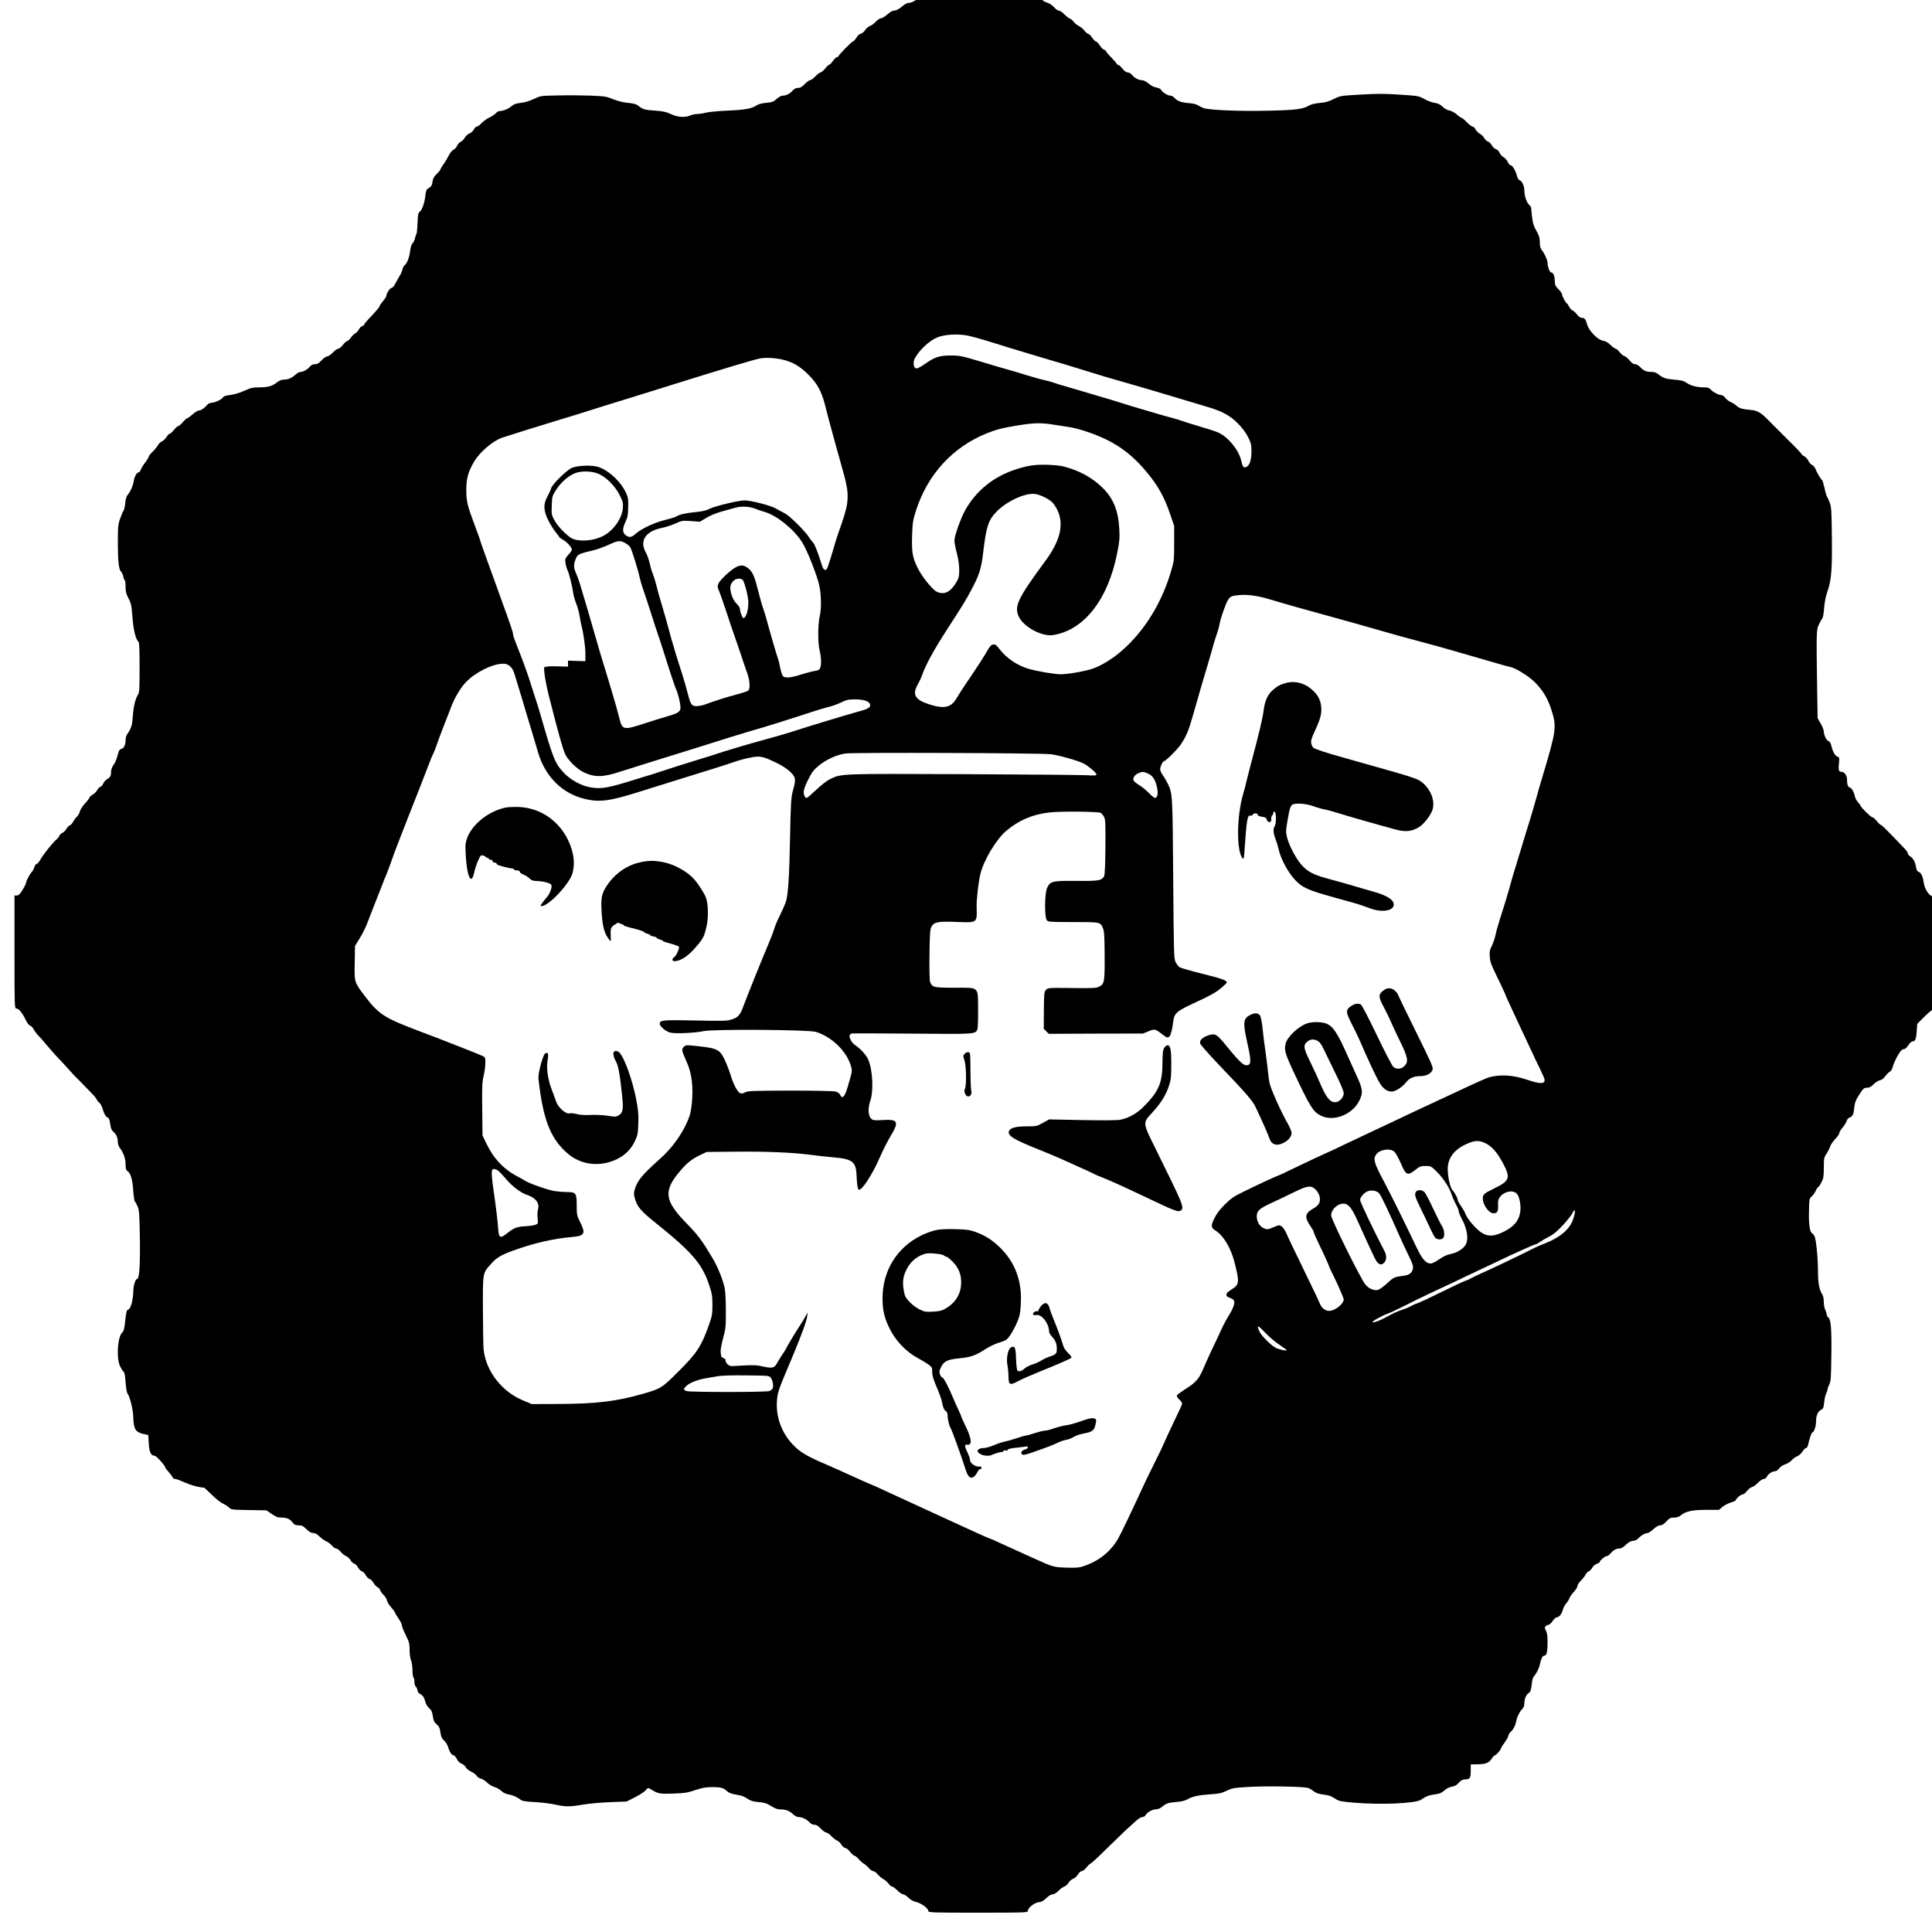 <?xml version="1.0" standalone="no"?>
<!DOCTYPE svg PUBLIC "-//W3C//DTD SVG 20010904//EN"
 "http://www.w3.org/TR/2001/REC-SVG-20010904/DTD/svg10.dtd">
<svg version="1.0" xmlns="http://www.w3.org/2000/svg"
 width="40pt" height="40pt" viewBox="0 0 40 40"
 preserveAspectRatio="xMidYMid meet">
<g transform="translate(0,40) scale(0.002,-0.002)"
fill="#000000" stroke="none">
<path d="M9530 20062 c0 -35 -77 -92 -124 -92 -14 0 -40 -13 -58 -29 -41 -35
-71 -51 -97 -51 -11 0 -41 -18 -66 -40 -25 -22 -55 -40 -67 -40 -11 0 -35 -16
-52 -35 -18 -19 -45 -39 -62 -45 -16 -6 -38 -25 -49 -43 -11 -18 -31 -33 -43
-35 -13 -2 -33 -19 -47 -43 -14 -21 -30 -39 -36 -39 -12 0 -149 -139 -149
-152 0 -4 -6 -8 -14 -8 -8 0 -27 -18 -43 -40 -15 -22 -33 -40 -39 -40 -6 0
-25 -18 -43 -40 -17 -22 -39 -40 -47 -40 -8 0 -32 -18 -53 -40 -21 -22 -46
-40 -55 -40 -9 0 -34 -18 -55 -40 -29 -30 -46 -40 -70 -40 -21 0 -38 -8 -54
-26 -28 -33 -68 -54 -103 -54 -16 0 -41 -13 -64 -34 -33 -29 -47 -35 -111 -41
-47 -5 -82 -14 -99 -27 -44 -32 -125 -46 -298 -53 -92 -4 -192 -13 -223 -21
-31 -8 -73 -14 -92 -14 -19 0 -51 -7 -70 -15 -58 -24 -133 -19 -202 14 -49 23
-81 30 -165 36 -108 7 -126 13 -172 50 -20 17 -46 24 -105 30 -51 4 -104 18
-153 37 -69 29 -88 32 -235 38 -88 3 -241 5 -340 2 -180 -3 -180 -4 -250 -37
-44 -21 -94 -36 -135 -40 -51 -6 -72 -14 -97 -36 -30 -26 -87 -49 -124 -49 -9
0 -24 -10 -35 -21 -10 -12 -40 -32 -65 -44 -26 -11 -62 -38 -82 -58 -19 -20
-42 -37 -50 -37 -9 0 -24 -14 -32 -31 -9 -17 -29 -35 -45 -41 -16 -5 -38 -25
-50 -45 -11 -19 -29 -37 -40 -40 -11 -3 -28 -21 -37 -40 -9 -19 -27 -39 -39
-44 -14 -5 -33 -29 -47 -56 -13 -26 -37 -68 -55 -92 -18 -24 -32 -48 -32 -54
0 -5 -17 -26 -38 -47 -30 -28 -40 -47 -45 -81 -5 -41 -11 -49 -51 -74 -11 -6
-19 -30 -22 -65 -8 -77 -33 -151 -58 -171 -18 -15 -21 -30 -24 -121 -2 -56 -7
-107 -12 -113 -4 -5 -11 -25 -15 -44 -4 -18 -15 -41 -25 -51 -11 -11 -20 -42
-25 -81 -7 -65 -31 -125 -59 -148 -8 -7 -18 -27 -21 -44 -4 -18 -17 -48 -30
-67 -12 -20 -32 -54 -44 -78 -12 -23 -28 -42 -36 -42 -17 0 -55 -56 -55 -81 0
-8 -16 -34 -35 -56 -19 -23 -35 -45 -35 -51 0 -10 -39 -56 -113 -133 -26 -28
-47 -54 -47 -59 0 -5 -9 -12 -20 -15 -11 -4 -27 -20 -36 -36 -8 -16 -25 -34
-37 -40 -12 -5 -32 -26 -45 -44 -12 -19 -29 -35 -36 -35 -8 0 -29 -18 -46 -40
-17 -22 -39 -40 -49 -40 -9 0 -35 -18 -56 -40 -21 -22 -48 -40 -59 -40 -11 0
-37 -18 -57 -40 -28 -30 -44 -40 -68 -40 -21 0 -38 -8 -54 -26 -26 -31 -68
-54 -96 -54 -11 0 -35 -13 -54 -30 -40 -35 -76 -50 -121 -50 -22 0 -46 -10
-71 -30 -48 -38 -92 -50 -184 -50 -63 0 -85 -5 -152 -35 -47 -22 -104 -39
-145 -44 -47 -5 -69 -13 -76 -25 -13 -22 -84 -55 -120 -56 -15 0 -34 -9 -45
-23 -25 -31 -64 -57 -86 -57 -10 0 -39 -18 -64 -40 -25 -22 -50 -40 -56 -40
-6 0 -25 -18 -44 -40 -19 -22 -40 -40 -47 -40 -7 0 -27 -18 -45 -40 -17 -22
-37 -40 -44 -40 -7 0 -22 -16 -35 -36 -12 -19 -34 -39 -47 -44 -13 -5 -31 -22
-39 -37 -8 -15 -33 -46 -55 -68 -23 -21 -41 -45 -41 -51 0 -7 -16 -34 -36 -60
-20 -26 -41 -60 -46 -75 -5 -16 -16 -29 -23 -29 -19 0 -44 -44 -51 -92 -7 -47
-36 -111 -64 -143 -11 -12 -20 -45 -24 -84 -3 -35 -11 -70 -17 -78 -7 -7 -22
-44 -35 -81 -22 -61 -24 -83 -24 -254 0 -191 10 -278 35 -298 8 -7 17 -27 21
-46 3 -19 10 -37 15 -40 5 -3 9 -33 9 -68 0 -50 6 -74 31 -122 27 -52 31 -74
40 -194 10 -133 36 -235 62 -252 9 -5 12 -78 12 -266 0 -218 -2 -262 -16 -282
-28 -44 -47 -122 -54 -223 -6 -96 -16 -127 -61 -192 -8 -11 -14 -36 -14 -57 0
-49 -18 -86 -43 -90 -12 -2 -23 -14 -28 -28 -24 -86 -35 -114 -56 -142 -13
-18 -23 -46 -23 -64 0 -46 -9 -63 -40 -79 -15 -8 -33 -28 -40 -44 -7 -17 -21
-33 -31 -36 -11 -4 -26 -20 -34 -36 -9 -16 -28 -35 -44 -44 -16 -8 -32 -23
-35 -32 -3 -10 -26 -39 -50 -65 -24 -26 -46 -61 -49 -78 -4 -17 -18 -42 -32
-56 -14 -13 -32 -38 -40 -54 -8 -16 -23 -31 -32 -34 -10 -3 -26 -19 -35 -36
-9 -16 -28 -35 -42 -42 -14 -6 -28 -19 -31 -29 -3 -10 -18 -29 -33 -41 -39
-34 -144 -166 -166 -210 -10 -20 -26 -38 -36 -41 -9 -2 -20 -17 -24 -33 -4
-16 -16 -38 -26 -49 -23 -25 -60 -95 -60 -114 0 -7 -16 -40 -36 -72 -28 -46
-41 -59 -60 -59 l-24 0 0 -585 c0 -569 1 -585 19 -585 25 0 63 -46 96 -116 16
-33 35 -58 46 -61 11 -3 27 -19 36 -36 9 -17 29 -45 45 -62 17 -16 63 -69 103
-117 40 -47 88 -102 107 -120 18 -18 67 -71 108 -117 41 -46 81 -89 89 -95 7
-6 39 -38 70 -71 31 -33 70 -73 87 -90 17 -16 37 -41 44 -55 7 -14 21 -31 31
-38 10 -7 25 -37 33 -66 16 -53 33 -80 57 -88 7 -2 15 -31 20 -63 6 -46 14
-65 34 -82 30 -26 45 -62 45 -107 0 -18 9 -45 20 -59 37 -47 60 -110 60 -169
0 -44 4 -60 19 -70 34 -24 53 -88 60 -201 4 -60 12 -111 17 -115 5 -4 18 -27
29 -52 16 -40 19 -79 23 -330 4 -280 -6 -420 -29 -420 -18 0 -39 -69 -39 -128
0 -32 -7 -84 -15 -117 -15 -54 -24 -69 -49 -78 -4 -1 -12 -41 -17 -87 -10 -99
-17 -131 -34 -145 -46 -39 -62 -254 -25 -342 12 -26 28 -54 37 -60 12 -10 18
-38 23 -113 4 -55 13 -106 19 -114 25 -30 60 -173 61 -251 3 -121 24 -153 115
-172 l40 -8 5 -87 c5 -91 23 -128 61 -128 17 0 109 -102 109 -120 0 -5 16 -26
35 -47 19 -21 38 -46 41 -55 3 -10 15 -18 26 -18 11 0 56 -16 99 -36 63 -28
157 -54 201 -54 3 0 39 -33 79 -72 40 -40 91 -81 113 -91 23 -10 52 -29 66
-42 24 -23 31 -24 206 -27 l182 -3 54 -37 c45 -31 63 -38 104 -38 56 -1 83
-13 114 -52 17 -22 30 -28 62 -28 33 0 46 -7 80 -40 29 -28 50 -40 71 -40 20
0 40 -11 64 -35 20 -20 51 -42 70 -50 18 -8 45 -28 59 -45 14 -16 34 -30 44
-30 10 0 31 -15 47 -34 15 -19 41 -39 56 -45 15 -6 36 -24 45 -41 9 -17 27
-33 38 -36 12 -3 30 -21 40 -40 11 -19 29 -37 40 -40 12 -3 30 -21 40 -40 11
-19 29 -37 40 -40 12 -3 30 -21 40 -39 10 -18 28 -38 40 -44 12 -5 26 -20 30
-33 4 -12 20 -35 35 -49 16 -15 32 -41 35 -57 3 -17 24 -50 45 -73 21 -24 39
-48 39 -54 0 -5 16 -32 35 -59 19 -27 35 -59 35 -71 0 -12 18 -57 40 -101 35
-70 40 -87 40 -152 0 -42 6 -88 15 -109 8 -20 15 -66 15 -104 0 -37 5 -71 10
-74 6 -3 10 -23 10 -44 0 -21 6 -44 14 -51 8 -6 16 -23 18 -38 2 -17 12 -31
29 -39 27 -13 43 -40 54 -87 3 -16 20 -42 37 -58 25 -23 33 -41 39 -86 7 -46
14 -61 39 -82 25 -21 32 -36 39 -82 6 -45 14 -63 38 -86 17 -15 36 -46 42 -68
13 -48 37 -84 56 -84 8 0 24 -18 34 -39 13 -25 31 -43 51 -49 16 -6 35 -23 42
-37 7 -15 29 -33 54 -44 23 -11 50 -30 59 -44 8 -14 29 -27 44 -30 16 -4 44
-21 63 -40 18 -18 52 -39 76 -46 23 -6 55 -25 71 -40 19 -18 46 -32 73 -36 46
-8 89 -27 126 -55 17 -14 51 -20 150 -25 70 -4 164 -16 210 -26 104 -24 151
-24 288 0 60 10 186 22 280 25 l171 7 87 44 c48 25 98 57 111 73 23 27 24 27
52 10 76 -47 91 -50 233 -45 117 4 148 9 228 36 74 25 108 31 178 31 89 0 112
-7 154 -45 17 -16 47 -26 95 -34 49 -7 82 -19 111 -40 34 -23 57 -31 118 -36
61 -6 85 -13 128 -41 30 -19 65 -34 83 -34 66 0 104 -13 139 -46 21 -20 46
-34 61 -34 37 0 86 -23 114 -54 15 -16 35 -26 53 -26 20 0 39 -12 65 -40 21
-22 46 -40 56 -40 9 0 34 -17 55 -39 20 -21 47 -41 59 -45 12 -4 32 -23 43
-42 12 -19 30 -34 40 -34 10 0 33 -18 50 -40 17 -22 38 -40 45 -40 7 0 26 -15
41 -32 15 -18 40 -41 57 -51 16 -10 40 -31 54 -48 14 -16 33 -29 43 -29 10 0
31 -15 47 -34 15 -18 42 -40 58 -49 17 -8 40 -29 53 -46 12 -17 29 -31 38 -31
8 0 32 -18 54 -40 22 -22 48 -40 59 -40 11 0 36 -16 55 -35 23 -23 51 -38 82
-45 51 -12 124 -65 124 -92 0 -17 31 -18 515 -18 491 0 515 1 515 18 0 35 77
92 124 92 15 0 40 15 66 40 25 24 51 40 66 40 15 0 39 14 61 36 19 20 47 40
62 45 14 5 34 23 43 40 10 16 31 35 47 40 17 6 39 26 50 45 12 19 28 34 39 34
10 0 33 18 51 40 17 22 37 40 43 40 5 0 80 69 164 153 85 83 176 171 202 195
26 23 69 63 96 87 28 27 58 45 72 45 13 0 28 9 34 21 16 29 70 59 107 59 18 0
43 10 60 24 45 38 65 44 149 52 54 4 92 13 119 29 52 29 117 43 240 51 83 5
111 11 163 36 59 28 76 31 230 40 190 11 576 4 617 -12 15 -6 40 -21 56 -34
18 -16 47 -26 85 -31 69 -8 97 -18 144 -50 30 -20 57 -25 185 -36 277 -24 641
-8 695 30 48 34 86 49 145 56 48 6 67 14 96 39 22 21 51 35 77 40 30 4 51 16
73 41 24 25 41 35 63 35 53 0 61 12 61 87 l0 68 70 1 c88 2 118 14 147 58 13
20 28 36 35 36 12 0 63 60 63 75 0 4 15 28 34 54 19 26 38 59 41 74 4 15 13
31 19 35 24 15 54 68 61 111 8 46 37 104 67 134 10 10 18 32 18 51 0 48 18 92
45 110 18 12 24 27 30 82 4 37 11 72 16 78 32 38 61 94 68 130 13 61 29 96 45
96 26 0 36 36 36 135 0 73 -4 104 -17 125 -14 24 -14 31 -4 44 8 9 21 16 31
16 9 0 28 17 41 37 14 22 34 39 46 41 27 4 50 34 63 83 6 20 21 48 34 62 13
14 28 38 33 54 6 15 27 45 47 66 20 21 36 48 36 59 0 11 16 36 36 56 19 19 42
48 49 63 8 15 23 30 32 33 10 3 26 20 35 36 10 17 31 36 48 41 16 6 30 14 30
19 0 15 53 60 70 60 10 0 29 13 42 29 30 35 59 51 93 51 14 0 37 11 50 24 39
39 68 56 95 56 16 0 37 11 51 26 28 30 70 54 95 54 9 0 36 18 60 40 28 26 53
40 70 40 19 0 39 12 64 40 32 35 43 40 80 40 30 0 50 7 72 25 48 40 117 55
262 55 l131 0 35 30 c19 17 59 37 88 46 28 8 52 20 52 25 0 16 51 59 70 59 10
0 30 16 44 35 15 19 39 38 53 41 15 4 43 24 63 46 21 21 46 38 59 38 13 0 26
10 33 26 13 27 55 54 86 54 10 0 28 13 40 30 13 17 39 34 62 41 21 7 51 25 65
40 13 16 40 35 58 43 19 7 44 30 56 50 13 20 29 36 37 36 7 0 16 12 20 28 18
81 36 131 49 136 17 6 35 67 35 117 0 54 19 98 50 114 24 12 28 21 34 79 3 35
13 77 21 93 8 15 15 35 15 44 0 9 8 31 18 50 15 29 17 70 20 300 4 274 -5 376
-33 392 -8 4 -15 18 -15 30 -1 12 -7 33 -15 47 -8 14 -14 50 -15 80 0 31 -6
64 -13 75 -32 47 -47 119 -47 228 0 146 -19 346 -36 379 -8 15 -21 31 -30 36
-18 10 -30 95 -28 197 3 160 2 156 32 183 15 15 34 42 41 60 7 17 17 32 22 32
5 0 20 22 34 50 22 43 25 62 25 152 0 94 2 107 26 141 14 21 31 55 39 77 7 21
32 57 54 80 23 24 41 50 41 59 0 10 15 35 34 58 19 22 38 52 42 67 3 15 16 31
28 36 35 13 44 31 51 102 6 55 15 79 48 130 46 72 52 78 89 78 18 0 40 12 63
35 19 20 48 38 65 42 20 3 40 19 57 43 15 20 36 41 47 46 12 6 24 26 31 55 12
44 54 127 83 161 8 10 23 18 33 18 11 0 30 17 44 40 15 24 33 40 45 40 27 0
37 24 42 108 l5 73 74 74 c41 41 82 75 92 75 16 0 17 35 17 585 0 550 -1 585
-17 585 -41 1 -90 75 -100 149 -7 58 -27 98 -52 106 -13 4 -22 19 -26 48 -10
55 -28 90 -59 111 -15 9 -26 23 -26 32 0 8 -16 32 -36 52 -192 201 -234 242
-243 242 -5 0 -25 18 -42 40 -18 22 -39 40 -47 40 -15 0 -122 106 -122 120 0
4 -11 19 -25 34 -14 15 -27 39 -31 54 -10 49 -34 94 -53 99 -22 5 -31 31 -31
86 0 41 -27 77 -59 77 -26 0 -32 21 -24 90 5 57 5 60 -19 69 -24 9 -47 54 -64
125 -4 16 -15 31 -24 33 -21 6 -50 64 -50 100 0 15 -14 51 -32 82 l-32 56 -5
295 c-9 614 -8 619 18 675 13 28 30 57 36 65 7 8 15 56 18 105 5 62 16 118 37
180 40 113 48 235 43 602 -3 237 -5 268 -24 315 -11 29 -24 57 -29 63 -4 5
-15 43 -23 84 -9 41 -20 77 -24 80 -14 9 -57 82 -69 116 -6 16 -22 36 -36 42
-14 7 -31 27 -38 43 -7 17 -26 38 -41 46 -16 8 -29 18 -29 23 0 5 -65 74 -145
152 -148 147 -160 159 -200 200 -70 73 -112 99 -171 104 -106 11 -124 16 -157
44 -17 15 -46 33 -63 40 -17 7 -41 25 -53 42 -12 16 -31 29 -42 29 -27 0 -90
33 -111 59 -14 16 -30 21 -70 21 -74 1 -132 16 -179 47 -32 21 -57 28 -128 33
-91 8 -116 17 -164 56 -21 17 -41 24 -73 24 -53 0 -79 12 -116 51 -16 17 -37
29 -52 29 -17 0 -35 12 -57 39 -17 22 -41 42 -54 45 -12 3 -34 22 -49 41 -15
19 -33 35 -40 35 -8 0 -31 17 -53 38 -27 27 -52 41 -80 45 -54 9 -146 104
-163 168 -15 55 -26 69 -56 69 -15 0 -33 13 -49 35 -15 19 -35 37 -44 40 -10
3 -27 21 -37 40 -10 19 -21 35 -24 35 -10 0 -50 76 -50 94 0 8 -17 32 -37 52
-32 32 -37 43 -38 90 -2 53 -17 84 -40 84 -12 0 -35 62 -35 97 0 29 -27 92
-56 130 -19 24 -24 44 -24 86 0 45 -7 67 -36 119 -29 51 -37 79 -45 148 -5 47
-9 89 -9 93 0 4 -11 18 -23 30 -25 23 -47 93 -47 147 0 43 -25 97 -48 104 -13
5 -24 22 -31 53 -13 52 -46 103 -65 103 -7 0 -20 16 -29 35 -9 20 -28 40 -41
47 -14 6 -32 26 -41 44 -9 20 -26 36 -39 40 -13 3 -32 21 -42 39 -10 19 -28
36 -41 40 -12 3 -30 19 -38 35 -8 16 -29 37 -45 45 -16 8 -37 29 -45 45 -9 17
-23 30 -31 30 -9 0 -35 20 -60 45 -24 25 -48 45 -54 45 -5 0 -27 15 -48 34
-22 20 -54 37 -77 42 -23 4 -51 19 -71 39 -24 24 -45 34 -81 40 -26 3 -75 21
-108 40 -59 32 -64 33 -252 45 -153 11 -236 11 -405 1 -212 -12 -213 -12 -283
-47 -53 -26 -88 -36 -145 -40 -47 -4 -87 -14 -108 -26 -63 -38 -136 -48 -427
-54 -295 -7 -604 6 -665 27 -19 7 -46 20 -60 30 -15 10 -53 19 -97 22 -75 6
-116 21 -147 56 -11 12 -29 21 -40 21 -27 0 -82 34 -95 58 -6 12 -26 22 -50
26 -23 3 -56 20 -81 41 -25 21 -53 35 -68 35 -35 0 -79 23 -104 55 -11 14 -30
25 -43 25 -16 0 -35 14 -56 40 -18 22 -38 40 -46 40 -7 0 -13 4 -13 9 0 5 -25
34 -55 65 -30 30 -55 60 -55 65 0 5 -9 13 -20 16 -12 4 -32 24 -46 46 -13 21
-30 39 -38 39 -7 0 -25 18 -40 40 -14 22 -33 40 -41 40 -8 0 -25 14 -37 31
-13 17 -40 40 -60 50 -21 11 -45 30 -54 44 -9 13 -25 27 -36 31 -12 3 -38 24
-59 45 -21 22 -47 39 -58 39 -10 0 -33 16 -50 36 -19 21 -48 40 -69 46 -43 11
-102 64 -102 90 0 17 -29 18 -605 18 -578 0 -605 -1 -605 -18z m470 -3533 c36
-5 130 -31 210 -55 163 -51 301 -94 500 -153 315 -93 450 -134 535 -161 147
-46 257 -79 490 -145 121 -35 319 -93 440 -130 121 -37 265 -80 320 -96 155
-45 238 -90 320 -173 46 -46 82 -95 105 -141 31 -62 35 -78 35 -150 0 -89 -21
-149 -56 -160 -28 -9 -34 -1 -52 74 -27 108 -136 239 -235 283 -25 12 -112 40
-192 63 -80 24 -163 50 -185 58 -22 9 -69 23 -105 32 -36 9 -103 28 -150 42
-235 69 -361 107 -415 125 -33 11 -96 30 -140 42 -44 13 -136 40 -205 61 -69
21 -154 46 -190 56 -36 9 -90 26 -120 37 -30 10 -73 22 -95 26 -22 4 -103 26
-180 50 -77 24 -158 48 -180 54 -49 13 -182 52 -330 97 -159 48 -195 55 -279
55 -114 0 -165 -15 -248 -72 -90 -62 -113 -72 -128 -53 -16 19 -16 66 0 95 47
87 153 186 235 218 73 29 195 37 295 21z m-1885 -255 c97 -25 173 -71 256
-155 91 -91 136 -175 173 -324 14 -55 36 -143 51 -195 14 -52 44 -162 67 -245
22 -82 51 -186 64 -230 68 -237 66 -317 -13 -544 -30 -86 -59 -169 -63 -186
-18 -65 -69 -232 -80 -262 -19 -51 -44 -43 -63 20 -36 117 -75 219 -90 230 -8
7 -27 32 -42 55 -37 61 -202 224 -250 248 -22 11 -65 33 -95 51 -55 31 -257
83 -324 83 -59 0 -304 -59 -356 -85 -39 -20 -78 -29 -147 -36 -104 -10 -167
-24 -199 -44 -12 -8 -66 -25 -121 -38 -111 -28 -244 -90 -302 -142 -44 -40
-68 -43 -105 -14 -34 27 -34 67 0 139 21 46 26 71 27 150 2 85 -1 101 -25 153
-57 121 -196 244 -303 268 -72 16 -210 8 -259 -16 -56 -27 -203 -173 -211
-210 -4 -16 -21 -54 -37 -83 -45 -79 -43 -144 6 -245 21 -43 56 -98 77 -124
21 -26 39 -50 39 -53 0 -4 18 -16 40 -29 41 -23 90 -78 90 -101 0 -7 -16 -31
-36 -53 -34 -37 -36 -43 -30 -85 3 -25 13 -58 21 -75 17 -33 49 -164 60 -242
4 -27 18 -75 31 -106 13 -31 28 -87 34 -125 6 -38 15 -86 21 -107 20 -76 39
-213 39 -287 l0 -75 -90 3 -90 3 0 -31 0 -31 -115 3 c-63 2 -115 -1 -115 -5 0
-5 -5 -5 -11 -1 -18 11 3 -139 41 -291 94 -374 146 -559 171 -613 31 -64 126
-157 192 -187 116 -54 200 -52 385 9 102 33 333 105 822 257 124 39 266 83
315 99 50 15 146 45 215 65 146 42 349 105 470 145 156 52 274 89 340 105 35
9 91 30 123 46 51 25 71 29 141 29 93 0 149 -21 154 -57 4 -28 -28 -45 -135
-73 -121 -33 -480 -142 -713 -217 -41 -13 -156 -46 -256 -73 -169 -46 -408
-117 -534 -160 -30 -10 -125 -39 -210 -65 -85 -26 -193 -60 -240 -76 -47 -16
-122 -40 -167 -54 -46 -14 -118 -36 -160 -49 -298 -94 -370 -107 -483 -86 -97
17 -208 79 -277 154 -88 95 -108 145 -239 601 -12 44 -34 114 -48 155 -14 41
-41 127 -61 190 -34 107 -76 220 -146 397 -16 39 -29 81 -29 92 0 19 -21 80
-130 381 -21 58 -54 150 -74 205 -20 55 -58 162 -86 238 -27 75 -50 140 -50
145 0 4 -23 68 -51 142 -82 218 -92 261 -92 380 0 118 20 190 84 296 57 95
192 210 284 242 58 20 378 120 615 192 113 34 237 72 275 85 39 13 122 39 185
58 63 19 187 58 275 85 88 28 214 67 280 87 66 20 174 54 240 75 66 21 172 54
235 73 63 19 205 62 315 96 110 33 223 65 250 70 62 12 169 6 250 -15z m2785
-669 c52 -8 128 -20 168 -26 40 -5 126 -28 190 -50 265 -90 439 -208 608 -411
124 -148 186 -260 250 -448 l39 -115 0 -180 c0 -175 -1 -183 -34 -294 -84
-283 -229 -537 -420 -734 -117 -122 -256 -219 -381 -266 -67 -26 -262 -61
-339 -61 -64 0 -246 31 -331 56 -126 37 -235 113 -313 217 -23 30 -34 38 -55
35 -22 -2 -36 -18 -73 -84 -26 -45 -89 -143 -140 -218 -52 -76 -107 -159 -123
-184 -16 -26 -40 -64 -53 -85 -52 -82 -127 -96 -272 -49 -149 48 -180 101
-121 205 16 29 36 70 43 92 40 114 125 269 265 485 169 262 185 288 240 390
91 170 110 229 132 417 30 253 52 319 135 405 104 108 294 196 397 185 62 -8
161 -59 192 -99 123 -162 96 -353 -81 -593 -289 -391 -329 -475 -274 -583 54
-107 242 -205 355 -186 320 53 566 368 661 848 24 121 27 154 22 250 -11 196
-64 323 -183 436 -91 86 -196 148 -322 190 -82 27 -116 33 -223 38 -141 5
-215 -5 -349 -49 -223 -73 -403 -217 -516 -416 -48 -85 -114 -270 -114 -320 0
-18 11 -76 25 -129 16 -62 25 -123 25 -173 0 -66 -4 -83 -29 -127 -44 -75 -92
-114 -143 -114 -26 0 -53 8 -72 21 -50 35 -144 155 -185 237 -55 110 -64 163
-59 338 5 138 8 157 42 264 121 372 381 654 733 795 95 38 151 53 283 75 191
33 269 36 400 15z m-4714 -506 c83 -31 181 -128 229 -225 33 -66 37 -82 33
-132 -8 -109 -98 -236 -206 -291 -93 -48 -229 -61 -310 -30 -48 18 -152 121
-188 186 -35 62 -36 65 -32 161 3 96 4 98 49 167 51 78 129 144 199 169 65 22
158 20 226 -5z m1631 -365 c21 -9 66 -24 101 -34 125 -37 304 -182 386 -314
44 -70 120 -254 166 -403 30 -96 38 -266 16 -360 -20 -90 -21 -276 -1 -358 17
-69 19 -143 6 -179 -8 -20 -19 -26 -58 -32 -26 -4 -88 -20 -138 -36 -104 -34
-167 -40 -190 -18 -8 9 -22 51 -30 94 -8 43 -18 82 -21 87 -6 11 -86 283 -115
394 -10 39 -28 95 -38 125 -11 30 -37 120 -57 200 -38 153 -60 195 -118 231
-56 35 -117 9 -223 -94 -78 -76 -87 -100 -59 -155 7 -15 39 -106 71 -202 31
-96 70 -212 86 -256 16 -45 47 -135 69 -200 21 -66 50 -150 64 -189 29 -79 34
-166 12 -184 -8 -7 -63 -25 -123 -41 -100 -26 -233 -68 -328 -104 -22 -8 -59
-15 -82 -16 -53 0 -64 15 -93 130 -12 47 -37 135 -56 195 -19 61 -48 153 -65
205 -27 87 -66 223 -106 375 -9 33 -31 107 -48 165 -18 58 -41 139 -50 180
-10 41 -27 95 -37 120 -11 24 -25 74 -33 110 -8 36 -25 86 -39 110 -69 121 -4
221 165 255 41 9 105 29 142 46 66 30 72 31 160 25 l92 -7 67 40 c40 25 104
51 160 66 51 14 116 32 143 40 59 17 149 12 202 -11z m-1342 -357 c22 -12 45
-33 52 -47 19 -39 82 -243 93 -301 6 -29 23 -89 39 -133 16 -45 52 -155 81
-246 29 -91 61 -190 72 -220 11 -30 30 -89 43 -130 82 -261 135 -421 148 -446
8 -17 23 -65 31 -107 24 -114 18 -121 -144 -168 -52 -15 -144 -44 -205 -64
-233 -76 -243 -75 -274 52 -25 102 -95 339 -177 603 -13 41 -41 138 -63 215
-45 158 -131 452 -166 565 -12 41 -33 97 -45 124 -24 52 -23 85 3 148 16 39
33 47 187 83 36 9 103 34 150 55 98 46 120 48 175 17z m1214 -381 c14 -16 38
-99 53 -180 13 -70 -3 -177 -31 -205 -17 -17 -18 -16 -34 21 -10 21 -17 49
-17 62 0 15 -14 37 -35 57 -36 34 -65 109 -65 167 0 45 43 92 85 92 18 0 38
-6 44 -14z m5423 -191 c51 -15 136 -39 188 -55 52 -15 145 -42 205 -58 421
-116 622 -172 885 -248 47 -14 186 -52 310 -85 124 -33 277 -75 340 -94 63
-18 165 -48 225 -65 61 -17 162 -47 225 -65 63 -19 129 -37 146 -40 52 -10
186 -92 248 -153 84 -82 138 -170 175 -287 57 -177 52 -216 -84 -670 -25 -82
-59 -199 -75 -260 -17 -60 -41 -144 -54 -185 -13 -41 -43 -138 -66 -215 -23
-77 -62 -203 -85 -280 -24 -77 -49 -160 -55 -185 -15 -58 -61 -214 -110 -365
-21 -66 -44 -147 -50 -180 -7 -33 -24 -81 -37 -108 -21 -39 -25 -58 -21 -110
3 -53 15 -86 81 -220 42 -87 77 -161 77 -164 0 -7 70 -159 152 -333 28 -58 77
-163 110 -235 33 -71 79 -170 104 -218 24 -49 44 -97 44 -107 0 -43 -49 -42
-176 1 -148 50 -275 59 -396 28 -20 -5 -121 -49 -225 -98 -103 -49 -291 -136
-418 -195 -126 -59 -266 -124 -310 -146 -44 -21 -159 -75 -255 -120 -96 -45
-227 -107 -290 -137 -63 -31 -140 -67 -170 -80 -118 -53 -151 -69 -329 -154
-101 -49 -186 -89 -189 -89 -9 0 -195 -86 -342 -158 -119 -58 -144 -75 -211
-141 -52 -52 -86 -97 -108 -143 -38 -76 -36 -97 12 -127 82 -51 159 -180 197
-329 52 -207 50 -228 -26 -277 -30 -19 -55 -39 -55 -45 -1 -5 -2 -15 -3 -21
-1 -6 14 -16 33 -23 19 -6 39 -18 44 -28 15 -22 -7 -85 -56 -162 -21 -34 -49
-86 -63 -116 -25 -55 -46 -101 -122 -260 -22 -47 -57 -125 -78 -174 -44 -103
-77 -140 -188 -209 -42 -27 -80 -55 -83 -63 -3 -8 9 -27 27 -44 23 -21 30 -35
25 -49 -3 -11 -42 -95 -86 -186 -43 -91 -88 -186 -98 -212 -11 -27 -52 -114
-93 -194 -40 -80 -87 -177 -105 -215 -138 -299 -252 -538 -280 -585 -82 -138
-201 -231 -362 -284 -43 -14 -77 -16 -175 -13 -131 5 -135 6 -329 94 -56 25
-142 64 -192 87 -49 22 -127 57 -172 78 -45 22 -85 39 -89 39 -4 0 -77 32
-163 71 -86 40 -238 109 -338 155 -326 150 -556 256 -641 295 -46 22 -85 39
-88 39 -4 0 -157 68 -265 118 -35 17 -118 53 -184 82 -179 76 -261 120 -318
169 -145 122 -224 302 -215 485 5 99 12 119 153 451 94 223 157 393 161 440
l5 40 -16 -30 c-18 -34 -48 -84 -86 -141 -38 -58 -119 -194 -119 -200 0 -3
-15 -26 -32 -52 -18 -26 -41 -63 -52 -82 -41 -77 -49 -80 -186 -50 -36 8 -91
10 -160 5 -58 -3 -118 -7 -133 -7 -32 -1 -67 31 -67 62 0 12 -5 18 -10 15 -6
-3 -10 -1 -10 5 0 6 -4 9 -9 6 -11 -7 -21 27 -21 72 0 18 12 79 27 135 25 93
28 117 27 277 0 96 -5 200 -11 230 -19 92 -71 222 -128 318 -106 178 -151 239
-267 357 -232 238 -244 337 -64 547 71 83 124 124 214 166 l57 27 300 3 c316
3 587 -8 770 -32 61 -8 166 -20 234 -26 205 -17 241 -44 248 -183 4 -99 11
-145 22 -152 29 -17 143 157 219 334 29 68 80 168 113 223 89 147 75 174 -87
163 -79 -4 -95 -3 -114 13 -33 27 -38 108 -11 186 36 102 25 321 -21 427 -19
46 -83 116 -140 153 -30 20 -61 77 -52 99 3 8 13 17 22 19 9 1 292 1 627 -2
649 -6 650 -6 672 42 6 14 9 96 8 206 -2 245 17 227 -243 227 -214 0 -231 4
-252 56 -8 17 -10 114 -8 285 3 224 5 263 21 291 26 49 70 57 264 49 211 -8
208 -10 203 149 -2 87 18 262 40 352 35 140 162 352 263 439 131 112 275 174
453 194 109 13 497 9 527 -4 10 -5 25 -23 35 -40 15 -27 17 -64 15 -313 -1
-180 -6 -290 -13 -303 -24 -46 -56 -51 -288 -49 -252 2 -270 -3 -303 -74 -25
-56 -28 -300 -3 -332 14 -19 27 -20 273 -20 285 0 281 1 309 -65 13 -28 16
-84 17 -276 2 -274 -2 -300 -55 -327 -31 -16 -60 -18 -282 -15 -241 3 -248 2
-269 -18 -20 -21 -21 -32 -23 -213 l-1 -191 26 -26 26 -26 488 2 488 1 56 23
c63 27 72 25 145 -33 42 -34 58 -38 74 -18 13 16 29 78 37 150 10 90 34 110
245 207 133 61 197 97 245 137 36 29 65 58 65 63 0 21 -55 41 -255 90 -115 29
-220 59 -232 66 -13 8 -31 31 -42 52 -19 37 -20 73 -26 865 -7 891 -6 881 -60
992 -14 28 -36 65 -50 84 -14 19 -25 45 -25 58 0 27 26 83 39 83 17 0 141 123
175 174 59 89 81 143 130 316 67 236 99 346 147 505 23 77 49 169 59 205 10
36 27 90 38 121 11 30 23 75 27 100 10 57 61 205 86 246 23 38 38 45 109 52
81 9 187 -4 292 -34z m-7833 -701 c20 -17 36 -44 47 -82 9 -31 29 -97 45 -147
15 -49 47 -153 69 -230 23 -77 58 -192 77 -255 19 -63 44 -146 55 -185 74
-247 249 -420 484 -476 151 -36 256 -22 564 75 63 20 151 48 195 61 82 25 414
129 610 190 61 19 142 46 180 59 39 14 109 33 157 42 105 22 132 17 276 -53
64 -31 113 -64 145 -95 56 -56 58 -74 25 -194 -19 -72 -22 -115 -29 -469 -8
-423 -20 -606 -44 -682 -9 -26 -36 -87 -60 -136 -25 -48 -52 -113 -61 -144 -9
-31 -39 -109 -66 -172 -55 -128 -210 -513 -254 -631 -33 -90 -55 -114 -125
-135 -47 -14 -94 -15 -374 -9 -337 7 -365 4 -365 -35 0 -26 62 -78 107 -90 48
-14 254 -5 349 15 104 22 1084 15 1160 -8 162 -49 317 -199 361 -348 17 -59
19 -48 -32 -222 -29 -101 -56 -129 -76 -84 -8 17 -25 29 -48 36 -22 6 -211 10
-471 10 -358 -1 -439 -3 -460 -15 -47 -27 -67 -19 -100 38 -17 28 -40 83 -51
120 -40 128 -87 231 -120 258 -38 33 -81 44 -232 60 -115 12 -119 12 -139 -9
-25 -25 -23 -35 36 -168 48 -108 64 -251 48 -415 -10 -92 -18 -125 -50 -197
-59 -133 -157 -267 -270 -369 -202 -182 -243 -232 -272 -329 -10 -34 -10 -50
4 -96 23 -80 61 -125 203 -239 388 -311 491 -430 565 -654 29 -87 33 -113 33
-205 0 -98 -3 -112 -42 -222 -75 -208 -121 -278 -315 -471 -166 -165 -178
-173 -363 -226 -279 -79 -476 -103 -880 -105 l-270 -1 -91 38 c-223 93 -386
306 -408 532 -3 33 -6 216 -7 406 -1 394 -4 377 86 477 58 65 102 90 230 137
210 76 417 124 610 140 128 12 140 35 80 155 -33 66 -35 74 -35 174 0 126 -8
136 -105 136 -33 0 -89 5 -125 10 -71 12 -270 82 -310 110 -14 9 -45 28 -70
40 -141 71 -249 185 -324 340 l-41 85 -3 270 c-3 229 -1 281 14 345 10 41 18
102 18 135 1 53 -1 60 -24 72 -25 13 -469 188 -655 257 -371 140 -425 175
-573 371 -105 140 -104 136 -100 340 l3 172 36 59 c51 82 75 132 108 222 16
42 47 122 69 177 22 55 52 132 67 170 14 39 33 86 42 105 9 19 30 78 49 130
18 52 50 140 72 195 22 55 70 179 107 275 37 96 95 243 128 325 33 83 72 185
88 227 15 43 37 94 48 115 10 21 26 61 34 88 9 28 39 109 67 180 28 72 64 164
80 206 35 94 98 200 153 257 96 101 272 189 379 191 36 1 53 -5 77 -25z m5602
-912 c84 -11 282 -67 337 -96 49 -25 132 -96 132 -112 0 -13 -14 -14 -102 -9
-57 3 -632 8 -1279 11 -1277 5 -1253 6 -1372 -49 -31 -14 -90 -59 -144 -110
-51 -48 -96 -87 -101 -87 -18 0 -32 26 -32 61 0 24 16 69 46 128 39 78 56 100
111 146 77 63 187 113 277 125 93 12 2023 5 2127 -8z m1006 -201 c48 -22 74
-65 92 -148 12 -58 2 -103 -23 -103 -8 0 -36 23 -63 51 -26 28 -72 65 -101 82
-29 18 -55 40 -58 49 -8 26 14 58 49 73 42 19 54 18 104 -4z m3483 -3822 c69
-31 126 -94 186 -205 85 -159 75 -188 -95 -270 -97 -47 -111 -59 -111 -101 0
-66 63 -153 111 -153 38 0 50 20 47 84 -2 43 2 62 18 83 44 59 130 78 174 38
22 -19 40 -88 40 -147 0 -114 -52 -188 -172 -248 -141 -70 -213 -53 -329 81
-31 35 -61 80 -67 99 -7 19 -28 57 -47 84 -19 27 -35 56 -35 63 0 19 -28 74
-52 99 -25 27 -49 130 -51 214 -3 121 65 212 205 272 75 33 118 34 178 7z
m-936 -91 c14 -13 43 -66 66 -117 55 -129 70 -136 152 -71 45 36 57 40 105 40
53 0 57 -2 109 -52 69 -67 136 -167 159 -238 10 -30 31 -78 46 -106 16 -28 29
-60 29 -71 0 -11 14 -47 32 -79 56 -105 72 -207 43 -265 -24 -45 -89 -87 -156
-100 -41 -8 -77 -25 -121 -55 -36 -26 -73 -44 -89 -44 -47 0 -87 46 -141 159
-142 297 -264 543 -346 699 -98 183 -109 224 -76 271 37 52 143 68 188 29z
m-9292 -187 c13 -5 50 -41 83 -81 74 -89 161 -156 232 -180 90 -30 132 -86
112 -151 -5 -19 -7 -59 -4 -90 6 -55 6 -56 -22 -68 -16 -6 -62 -13 -103 -15
-84 -4 -117 -16 -175 -61 -90 -72 -100 -68 -109 45 -6 87 -20 200 -47 390 -30
215 -27 234 33 211z m8481 -209 c15 -16 32 -46 37 -66 13 -60 -4 -92 -67 -128
-85 -48 -91 -88 -28 -180 19 -28 35 -55 35 -61 0 -7 11 -34 24 -62 72 -149
124 -263 131 -285 4 -14 20 -50 36 -80 47 -93 119 -255 119 -271 0 -47 -91
-119 -150 -119 -38 0 -77 28 -93 67 -8 21 -63 137 -122 258 -184 380 -203 419
-228 477 -14 31 -36 64 -50 73 -24 15 -28 15 -86 -10 -57 -24 -63 -24 -96 -11
-45 19 -75 69 -75 124 0 59 28 83 167 146 59 27 162 76 228 109 136 66 167 69
218 19z m653 -34 c19 -20 96 -181 216 -453 22 -49 62 -136 90 -192 42 -86 49
-108 44 -138 -8 -41 -37 -64 -92 -71 -101 -13 -105 -15 -174 -78 -38 -35 -81
-66 -96 -69 -45 -8 -91 11 -130 56 -45 52 -354 675 -354 715 0 61 65 122 129
122 46 0 83 -43 134 -155 170 -377 201 -442 219 -457 26 -23 43 -23 68 2 24
24 26 73 4 115 -109 207 -254 511 -254 532 0 28 37 73 74 89 41 18 94 10 122
-18z m2020 -233 c-19 -71 -42 -111 -92 -160 -51 -50 -131 -97 -222 -131 -35
-14 -81 -33 -101 -44 -75 -40 -459 -224 -536 -257 -44 -19 -93 -42 -110 -52
-16 -10 -46 -24 -66 -30 -20 -6 -130 -58 -245 -115 -115 -57 -227 -109 -248
-116 -22 -7 -54 -21 -71 -31 -17 -11 -60 -28 -96 -40 -35 -11 -93 -37 -129
-58 -75 -44 -153 -75 -171 -69 -16 5 99 70 161 91 25 9 104 46 175 82 72 37
186 93 255 125 69 32 193 90 275 129 83 40 159 77 170 81 11 5 92 44 180 85
88 42 178 85 200 95 22 10 90 41 152 69 61 28 117 51 123 51 6 0 26 11 43 24
18 13 60 38 93 54 45 23 83 55 143 119 45 48 89 105 99 125 23 50 34 34 18
-27z m-3053 -1335 c42 -28 77 -54 77 -57 0 -10 -81 7 -113 24 -48 24 -147 123
-168 167 -35 74 -19 72 54 -6 40 -42 107 -100 150 -128z m-5264 -343 c21 -29
31 -87 19 -110 -5 -10 -20 -22 -34 -27 -34 -13 -825 -13 -858 0 -33 12 -33 23
2 55 32 30 115 63 192 76 30 5 87 15 127 22 46 8 155 11 304 9 228 -2 233 -3
248 -25z"/>
<path d="M13325 12933 c-57 -13 -90 -28 -136 -65 -64 -51 -94 -114 -109 -228
-9 -77 -42 -214 -131 -550 -17 -63 -37 -144 -46 -180 -8 -36 -23 -96 -35 -133
-67 -229 -69 -598 -3 -664 10 -9 14 12 19 95 21 311 30 360 62 348 8 -3 17 1
20 9 8 19 54 20 54 1 0 -10 15 -17 44 -21 36 -6 46 -12 50 -31 4 -15 14 -24
26 -24 16 0 20 7 20 35 0 19 5 35 10 35 6 0 10 9 10 21 0 12 5 19 13 17 20 -7
21 -122 2 -152 -18 -27 -14 -76 11 -136 8 -19 23 -70 33 -112 24 -97 93 -225
164 -303 74 -82 136 -110 407 -185 242 -66 268 -74 375 -114 118 -43 236 -27
243 35 6 52 -69 100 -218 141 -41 11 -127 36 -190 55 -63 19 -173 50 -245 69
-168 45 -224 71 -288 136 -61 61 -138 203 -163 297 -14 57 -14 69 5 181 22
128 31 154 57 164 39 15 145 5 211 -20 38 -14 91 -29 118 -34 28 -5 86 -21
130 -35 95 -30 434 -127 610 -174 95 -25 159 -18 232 25 53 31 128 129 144
187 28 105 -36 239 -145 302 -22 13 -131 49 -241 80 -110 31 -245 69 -300 85
-55 16 -166 47 -248 70 -175 49 -284 85 -303 101 -7 6 -16 26 -20 45 -5 27 3
53 39 131 56 120 71 178 64 247 -7 73 -36 125 -99 180 -72 63 -165 89 -253 69z"/>
<path d="M14330 9753 c-63 -43 -64 -71 -6 -177 24 -45 56 -110 71 -145 14 -35
58 -129 98 -210 83 -169 90 -212 45 -257 -31 -31 -74 -36 -110 -12 -15 10 -74
122 -173 328 -82 171 -157 316 -167 321 -28 15 -63 10 -99 -14 -61 -41 -60
-61 5 -189 32 -62 71 -142 86 -178 74 -175 174 -387 205 -435 36 -58 76 -85
123 -85 36 0 109 47 144 92 35 46 83 68 150 68 62 0 113 26 128 66 9 22 -13
72 -175 399 -102 206 -185 378 -185 383 0 4 -13 20 -28 35 -33 31 -76 35 -112
10z"/>
<path d="M12945 9495 c-75 -38 -80 -76 -36 -277 42 -185 44 -233 11 -243 -42
-13 -76 17 -225 199 -99 122 -116 131 -184 109 -62 -20 -96 -53 -87 -85 3 -13
86 -107 183 -209 298 -312 358 -381 391 -450 69 -145 131 -286 142 -321 21
-68 76 -86 149 -48 50 25 81 65 81 102 0 16 -18 59 -39 96 -64 109 -178 363
-189 422 -6 30 -14 87 -17 125 -4 39 -15 129 -25 200 -11 72 -24 180 -30 240
-7 61 -18 120 -26 133 -17 26 -55 29 -99 7z"/>
<path d="M13528 9405 c-91 -33 -200 -137 -219 -208 -17 -63 -4 -108 77 -282
178 -378 208 -426 291 -466 131 -63 323 13 394 156 41 83 37 119 -26 256 -26
57 -67 149 -92 204 -113 255 -159 322 -239 344 -53 15 -141 13 -186 -4z m112
-180 c18 -9 38 -35 56 -72 15 -32 69 -143 120 -247 63 -127 94 -201 94 -224 0
-44 -46 -92 -88 -92 -57 0 -96 51 -167 220 -15 36 -56 125 -92 198 -71 145
-75 174 -26 212 30 24 63 25 103 5z"/>
<path d="M12053 9153 c-15 -22 -18 -50 -19 -153 -1 -212 -38 -298 -196 -457
-68 -69 -154 -117 -239 -134 -36 -7 -169 -8 -397 -4 l-342 7 -64 -36 c-62 -35
-67 -36 -170 -36 -113 0 -170 -16 -182 -52 -14 -45 51 -85 311 -189 72 -28
175 -72 230 -96 55 -25 150 -67 210 -95 61 -27 121 -55 135 -63 14 -7 55 -25
90 -38 59 -22 250 -109 455 -207 297 -141 324 -151 351 -129 35 29 21 61 -261
632 -140 284 -139 268 -32 385 86 94 140 182 170 277 19 59 22 93 22 220 0
153 -9 195 -40 195 -8 0 -23 -12 -32 -27z"/>
<path d="M9986 9091 c-17 -19 -17 -23 -2 -67 19 -56 22 -263 5 -296 -8 -14 -7
-28 1 -49 23 -55 79 -26 64 33 -4 18 -8 114 -8 213 -1 174 -2 180 -22 183 -11
2 -28 -6 -38 -17z"/>
<path d="M9681 7264 c-36 -8 -101 -32 -145 -54 -251 -123 -400 -365 -400 -650
0 -121 18 -199 69 -305 64 -133 173 -248 298 -315 34 -18 81 -46 105 -63 40
-29 42 -33 42 -80 0 -36 12 -76 45 -153 25 -57 50 -125 55 -152 12 -64 21 -85
42 -100 12 -9 18 -26 18 -49 0 -38 18 -110 32 -129 11 -16 114 -298 154 -427
23 -72 45 -94 78 -79 12 5 32 28 42 49 11 22 25 38 32 35 7 -2 12 4 12 13 0 9
-6 15 -12 14 -49 -10 -108 32 -108 76 0 11 -12 43 -25 70 -30 61 -32 85 -7 80
58 -11 54 54 -12 191 -25 52 -46 98 -46 103 0 4 -14 36 -31 72 -17 35 -39 84
-49 109 -40 101 -102 220 -114 220 -8 0 -19 14 -25 32 -9 26 -8 38 10 74 31
64 66 81 193 93 119 12 166 29 275 100 35 22 94 50 130 61 36 11 73 26 81 33
41 34 113 168 134 250 8 29 14 103 15 165 3 233 -84 427 -260 577 -67 57 -124
90 -214 123 -60 21 -90 25 -210 28 -97 2 -160 -1 -204 -12z m90 -260 c8 -8 21
-14 28 -14 7 0 36 -24 65 -53 58 -60 86 -127 86 -209 0 -116 -51 -206 -153
-269 -45 -27 -63 -32 -137 -37 -80 -4 -89 -3 -146 26 -66 34 -137 105 -149
150 -29 119 -21 193 31 282 42 72 110 124 189 143 37 9 170 -4 186 -19z"/>
<path d="M10776 6479 c-14 -17 -26 -37 -26 -44 0 -8 -6 -12 -13 -9 -17 6 -52
-20 -43 -34 3 -5 20 -8 37 -5 55 8 129 -90 129 -172 0 -11 14 -34 30 -52 37
-40 50 -72 50 -127 0 -50 -7 -57 -75 -80 -28 -9 -66 -27 -86 -40 -19 -13 -59
-31 -89 -40 -30 -9 -65 -27 -80 -40 -32 -30 -64 -40 -78 -24 -5 7 -12 61 -14
120 -3 119 -12 139 -51 121 -33 -16 -53 -114 -37 -192 5 -29 10 -80 10 -111 0
-86 15 -94 99 -48 36 20 134 63 216 96 177 71 315 131 332 144 9 8 2 21 -30
52 -29 28 -46 55 -54 86 -11 43 -52 155 -105 285 -14 33 -28 74 -32 90 -16 63
-50 72 -90 24z"/>
<path d="M11185 5286 c-49 -18 -115 -36 -146 -40 -31 -4 -88 -18 -125 -31 -38
-14 -81 -25 -96 -25 -15 0 -62 -11 -104 -25 -42 -14 -83 -25 -91 -25 -8 0 -54
-13 -101 -29 -48 -16 -105 -32 -127 -36 -22 -4 -70 -20 -107 -36 -36 -16 -84
-29 -105 -29 -66 0 -85 -38 -31 -64 34 -18 89 -21 116 -7 26 13 86 31 105 31
9 0 17 5 17 11 0 6 9 8 20 4 11 -3 20 -2 20 3 0 12 32 20 106 27 33 3 69 8 82
10 15 4 22 1 22 -9 0 -8 -13 -17 -29 -21 -44 -9 -54 -55 -12 -55 10 0 42 9 72
19 178 62 229 82 274 104 28 14 69 28 92 32 24 4 58 17 76 29 19 13 65 29 103
36 92 17 110 30 124 92 10 41 10 52 -1 59 -24 15 -61 9 -154 -25z"/>
<path d="M5233 11640 c-221 -47 -418 -241 -415 -410 5 -270 56 -421 90 -264 7
32 25 87 40 122 25 57 29 62 52 56 14 -3 27 -10 28 -15 2 -5 10 -9 18 -9 8 0
14 -4 14 -10 0 -5 9 -10 20 -10 11 0 20 -7 20 -15 0 -8 9 -15 20 -15 11 0 20
-4 20 -9 0 -5 8 -12 18 -16 31 -13 123 -35 142 -35 11 0 20 -4 20 -10 0 -5 14
-10 30 -10 19 0 30 -5 30 -14 0 -7 15 -20 33 -27 33 -14 44 -21 78 -51 12 -12
35 -18 67 -18 27 0 72 -7 100 -15 43 -13 52 -20 52 -39 0 -30 -23 -85 -47
-111 -10 -11 -31 -37 -46 -58 -23 -30 -25 -37 -11 -37 74 0 292 233 321 343
28 108 12 218 -47 342 -98 203 -292 333 -510 341 -52 2 -114 -1 -137 -6z"/>
<path d="M6630 11074 c-142 -30 -268 -119 -351 -247 -53 -82 -61 -127 -50
-287 10 -139 29 -207 78 -268 18 -22 18 -21 15 46 -3 55 0 71 16 90 11 12 24
22 30 22 6 0 12 5 14 11 3 9 14 8 41 -2 20 -7 37 -16 37 -20 0 -4 24 -12 53
-19 84 -19 157 -42 157 -51 0 -4 14 -10 30 -14 17 -4 30 -10 30 -15 0 -4 16
-11 35 -14 19 -4 35 -11 35 -16 0 -4 14 -11 30 -15 17 -4 30 -10 30 -14 0 -5
38 -18 85 -30 47 -13 85 -28 85 -34 -1 -29 -29 -89 -48 -103 -29 -20 -28 -44
1 -44 68 2 148 57 236 164 64 77 73 97 96 201 21 92 16 239 -9 298 -21 49 -79
138 -117 182 -74 84 -212 160 -329 181 -93 17 -147 16 -230 -2z"/>
<path d="M6357 9113 c-14 -14 -6 -58 18 -98 26 -45 43 -142 66 -365 14 -141 7
-171 -42 -199 -23 -13 -38 -13 -111 -1 -47 7 -124 11 -174 8 -58 -3 -107 0
-142 9 -29 8 -62 11 -72 8 -42 -13 -123 59 -146 129 -9 28 -29 83 -44 121 -39
99 -56 227 -41 301 12 64 4 87 -26 68 -23 -14 -75 -208 -69 -259 46 -421 124
-622 300 -774 117 -102 273 -135 427 -93 128 36 221 111 272 220 28 60 31 78
35 182 3 95 -1 139 -22 250 -40 201 -118 421 -173 483 -16 17 -44 23 -56 10z"/>
<path d="M14661 7666 c-22 -26 -15 -51 46 -176 34 -69 78 -161 98 -205 20 -44
43 -88 52 -97 18 -21 63 -24 81 -6 21 21 14 90 -12 128 -13 19 -53 100 -91
180 -37 80 -76 155 -88 168 -23 25 -69 29 -86 8z"/>
</g>
</svg>

